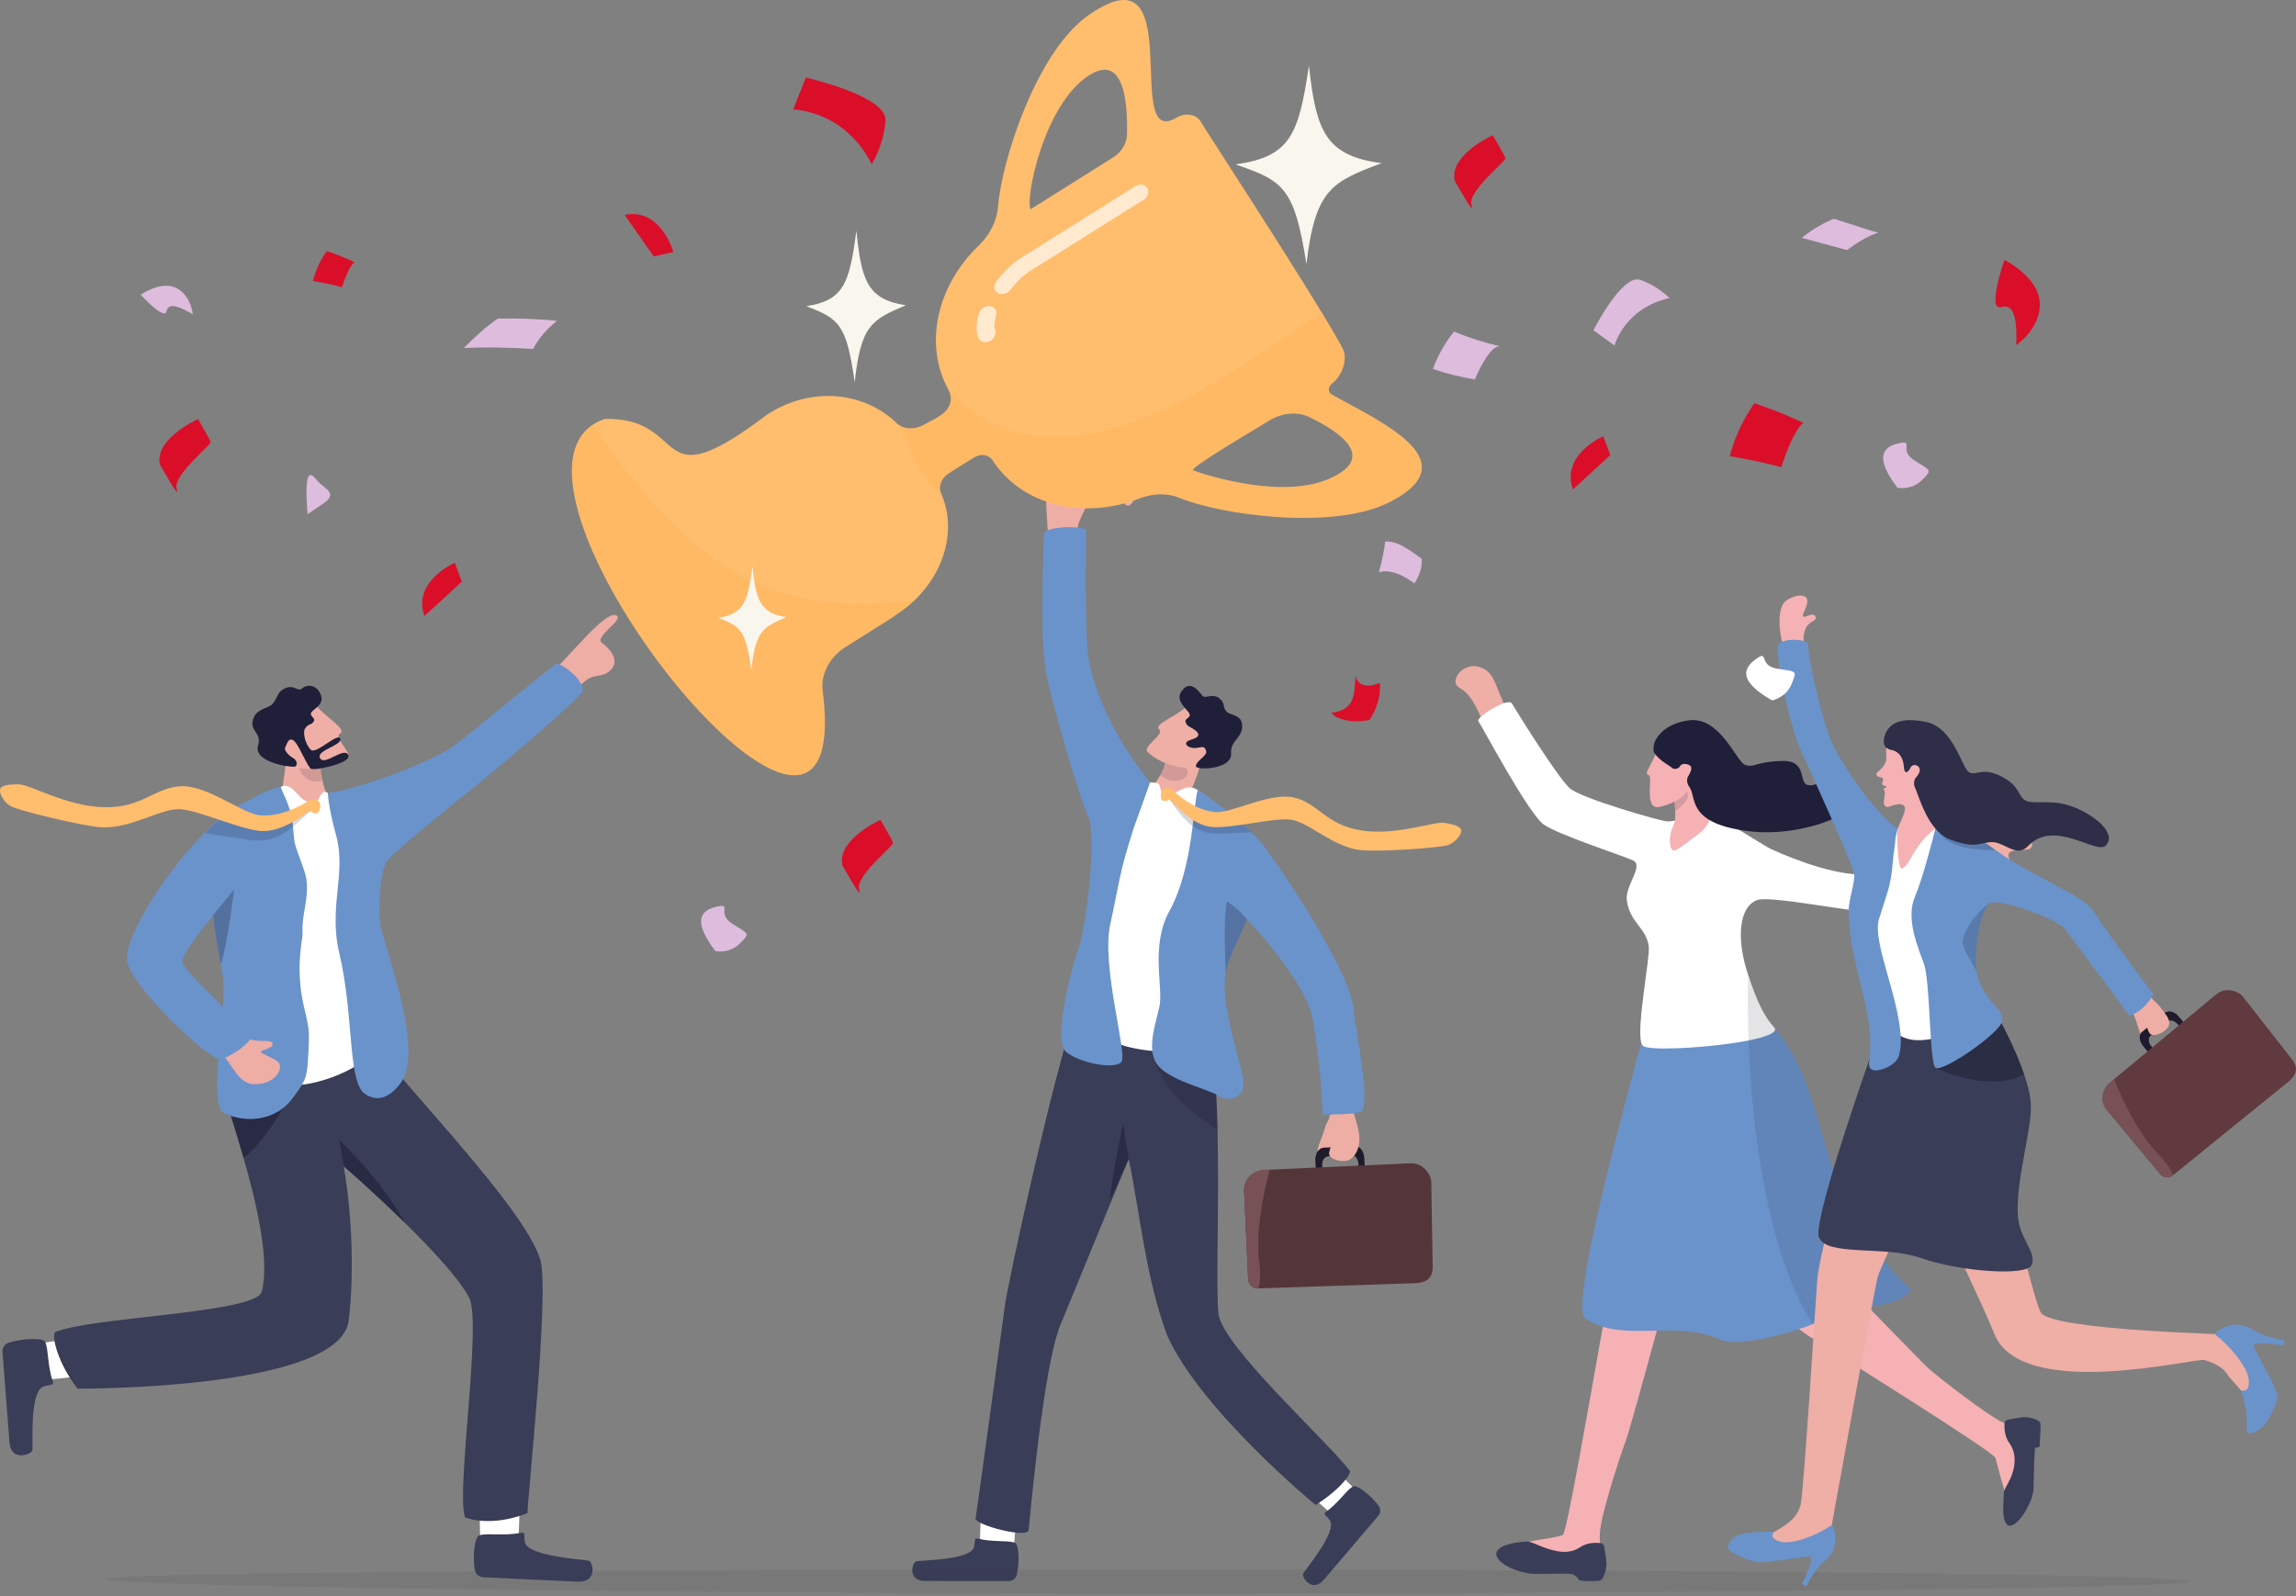 <svg width="210" height="146" viewBox="0 0 210 146" fill="none" xmlns="http://www.w3.org/2000/svg">
<rect x="0" y="0" width="210" height="146" fill="#808080" stroke="none"/>
<g clip-path="url(#clip0_2021_35687)">
<path d="M89.654 141.27C89.591 140.027 89.824 136.896 89.824 136.896L93.114 136.927L92.721 141.627L90.482 143.025L89.654 141.27Z" fill="white"/>
<path d="M89.422 140.739C89.077 140.655 89.22 140.984 89.09 141.504C88.793 142.693 84.46 142.708 83.806 142.813C83.469 142.867 82.918 144.615 84.596 144.615C86.047 144.615 90.696 144.632 92.284 144.622C92.616 144.62 92.908 144.396 92.989 144.074C93.28 142.925 93.209 141.139 92.766 141.099C92.097 140.882 90.856 141.088 89.422 140.739Z" fill="#3A3D57"/>
<path d="M121.814 138.48C120.826 137.722 118.593 135.515 118.593 135.515L120.748 133.03L124.074 136.376L123.687 138.987L121.814 138.48Z" fill="white"/>
<path d="M121.256 138.313C120.969 138.521 121.312 138.626 121.623 139.061C122.337 140.058 119.54 143.368 119.196 143.933C119.018 144.225 119.992 145.778 121.08 144.5C122.021 143.395 125.047 139.866 126.068 138.65C126.282 138.396 126.3 138.029 126.108 137.758C125.421 136.792 124.015 135.689 123.698 136C123.099 136.369 122.451 137.447 121.256 138.313Z" fill="#3A3D57"/>
<path d="M120.33 137.669C120.33 137.669 109.831 129.017 106.768 122.188C104.798 116.933 104.275 111.015 103.237 106.018C103.237 106.018 98.559 117.347 96.981 121.21C95.404 125.071 94.173 139.122 94.086 139.952C93.998 140.783 89.125 139.471 89.23 138.902C89.336 138.334 91.527 122.259 91.898 119.533C92.269 116.807 96.453 97.982 98.31 92.757L100.366 93.284C100.366 93.284 110.71 94.762 110.822 95.505C110.877 95.872 110.926 96.257 110.971 96.66C110.973 96.673 110.975 96.686 110.976 96.699C111.192 98.633 111.305 100.949 111.359 103.369C111.516 110.325 111.192 118.139 111.453 120.215C111.824 123.167 121.551 131.984 123.408 134.483C123.779 134.596 122.682 136.193 120.33 137.669Z" fill="#3A3D57"/>
<path d="M105.074 74.948L107.944 74.84C108.271 73.611 109.707 70.902 109.783 69.749C109.867 68.485 109.743 68.524 109.743 68.524L107.609 69.187L106.605 69.5C106.605 69.5 106.588 70.016 106.182 70.792C105.897 71.334 105.422 72.003 104.628 72.711C104.033 73.241 105.074 74.948 105.074 74.948Z" fill="#EFAEA6"/>
<path opacity="0.14" d="M106.615 69.499C106.615 69.499 106.536 70.132 106.129 70.908C107.609 72.077 108.905 71.045 108.601 70.469C108.41 70.11 107.619 69.186 107.619 69.186L106.615 69.499Z" fill="#1F1F39"/>
<path d="M108.427 64.715C107.669 65.462 105.476 66.254 106.021 66.719C106.566 67.183 104.418 68.295 104.98 68.811C106.342 70.06 108.717 70.558 109.48 70.037C110.243 69.517 111.768 67.543 111.768 67.543L108.427 64.715Z" fill="#EFAEA6"/>
<path d="M109.214 66.727C108.728 66.4 108.624 66.492 108.443 66.077C108.262 65.661 109.164 65.694 108.668 65.103C108.173 64.512 107.569 63.932 108.076 63.22C108.811 62.189 109.53 63.065 109.959 63.626C110.235 63.986 110.947 63.326 111.594 63.935C112.102 64.413 111.775 64.669 112.209 65.115C112.47 65.385 113.428 65.394 113.578 66.116C113.855 67.457 112.499 67.647 112.601 68.912C112.721 70.386 109.423 70.484 109.384 70.097C109.338 69.644 110.41 69.142 110.322 68.733C110.189 68.116 109.862 68.4 109.283 68.427C108.665 68.455 108.017 67.933 108.956 67.66C109.895 67.386 109.655 67.024 109.214 66.727Z" fill="#1F1F39"/>
<path opacity="0.57" d="M101.533 109.739C102.513 107.588 103.235 106.018 103.235 106.018C102.953 104.516 102.748 102.755 102.748 102.755C102.748 102.755 101.726 107.172 101.533 109.739Z" fill="#1F1F39"/>
<path d="M123.926 104.838L121.064 104.986C120.622 105.009 120.291 105.535 120.323 106.161L120.413 107.898C120.414 107.906 120.421 107.912 120.429 107.912L120.962 107.884C120.971 107.884 120.977 107.877 120.976 107.868L120.913 106.645C120.889 106.177 121.136 105.783 121.467 105.766L123.606 105.655C123.936 105.638 124.223 106.004 124.248 106.472L124.311 107.696C124.312 107.704 124.319 107.71 124.327 107.71L124.86 107.682C124.868 107.682 124.875 107.675 124.874 107.666L124.784 105.93C124.752 105.304 124.368 104.815 123.926 104.838Z" fill="#201B2C"/>
<path d="M121.636 101.961C121.63 101.962 121.625 101.968 121.625 101.974C121.546 102.616 121.37 102.448 121.15 103.29C120.928 104.136 120.228 105.319 120.665 105.444C121.103 105.569 121.433 105.057 121.644 104.951C121.856 104.846 121.377 105.348 121.641 105.752C121.904 106.156 123.003 106.376 123.496 106.048C123.989 105.721 124.326 105.067 124.338 104.226C124.351 103.384 123.926 102.247 123.837 101.88C123.753 101.527 121.797 101.927 121.636 101.961Z" fill="#EEADA5"/>
<path d="M121.064 104.98C120.622 105.002 120.291 105.529 120.323 106.155L120.414 107.891C120.414 107.899 120.421 107.906 120.43 107.905L120.962 107.878C120.971 107.877 120.977 107.87 120.977 107.862L120.913 106.638C120.889 106.17 121.137 105.777 121.467 105.759L121.657 104.975C121.66 104.965 121.652 104.956 121.642 104.956L121.064 104.98Z" fill="#201B2C"/>
<path d="M113.787 108.954L114.16 117.015C114.183 117.502 114.596 117.879 115.083 117.856L115.094 117.856L129.495 117.374C131.119 117.299 131.056 116.153 131.034 115.675L130.909 108.046C130.887 107.567 130.251 106.335 128.952 106.413L116.145 106.997L115.664 107.018C114.606 107.067 113.737 107.871 113.787 108.954Z" fill="#54353A"/>
<path d="M113.787 108.955L114.16 117.015C114.183 117.502 114.596 117.879 115.083 117.856C115.089 117.856 115.095 117.852 115.097 117.846C115.239 117.36 115.308 116.602 115.175 115.422C114.852 112.557 115.524 109.262 116.139 107.017C116.142 107.007 116.134 106.998 116.124 106.998L115.664 107.019C114.606 107.067 113.737 107.872 113.787 108.955Z" fill="#775155"/>
<path d="M98.515 50.965C98.522 50.964 98.638 49.595 98.561 48.489C98.502 47.644 99.645 46.071 99.537 45.721C99.403 45.286 98.746 45.468 98.542 45.587C98.338 45.706 98.597 44.55 98.309 44.162C97.897 43.606 96.248 43.588 95.907 44.162C95.605 44.671 95.658 45.585 95.702 46.425C95.746 47.266 95.862 49.119 95.934 50.051C95.962 50.413 98.357 51.01 98.515 50.965Z" fill="#EEADA5"/>
<path opacity="0.28" d="M111.358 103.368C109.831 102.258 106.564 100.354 105.511 96.705L110.971 96.659C110.972 96.672 110.974 96.685 110.976 96.698C111.192 98.632 111.304 100.948 111.358 103.368Z" fill="#1F1F39"/>
<path d="M109.372 72.164C108.335 71.608 107.525 72.858 106.616 72.69C106.064 72.587 106.203 72.101 106.019 71.772C105.906 71.57 105.581 71.619 105.141 71.546C103.985 71.355 98.305 93.668 98.305 93.668C98.305 93.668 101.222 95.332 103.526 95.844C105.831 96.357 109.702 96.425 109.812 95.603C109.922 94.78 111.223 73.854 111.223 73.854C111.223 73.854 110.41 72.72 109.372 72.164Z" fill="white"/>
<path d="M124.616 101.619C124.615 101.622 124.613 101.624 124.611 101.627C124.188 101.932 122.24 101.953 120.993 101.931C120.986 101.931 120.98 101.926 120.979 101.918C120.873 100.953 120.888 97.642 119.993 92.861C119.118 89.505 114.433 84.447 114 84.041C114 84.046 113.999 84.052 113.999 84.058C113.995 84.106 113.984 84.165 113.963 84.235L113.962 84.24C113.958 84.255 113.953 84.271 113.948 84.287L113.947 84.291L113.946 84.293C113.939 84.316 113.931 84.34 113.922 84.365C113.91 84.397 113.898 84.432 113.884 84.469C113.819 84.644 113.728 84.857 113.622 85.096C113.601 85.143 113.579 85.192 113.556 85.241C113.3 85.808 112.971 86.504 112.673 87.212C112.645 87.281 112.616 87.349 112.588 87.418C112.546 87.52 112.505 87.623 112.465 87.725C112.425 87.828 112.386 87.93 112.349 88.031C112.347 88.035 112.346 88.04 112.344 88.045C112.259 88.277 112.185 88.601 112.118 88.991C112.094 89.133 112.071 89.284 112.05 89.443C111.695 92.015 113.565 97.457 113.724 98.896C113.92 100.672 112.08 100.761 111.355 100.189C110.758 99.718 107.384 98.968 106.058 97.628C104.731 96.288 105.666 93.808 106.043 92.075C106.426 90.32 105.191 86.548 106.956 83.343C109.165 79.329 109.124 73.456 109.561 72.238C109.561 72.238 113.985 75.206 115.738 77.58C118.378 81.155 123.402 89.089 123.751 92.009C124.125 95.124 125.215 99.874 124.616 101.619Z" fill="#6A93CB"/>
<path opacity="0.28" d="M114.001 84.059L113.95 84.288L113.949 84.292L113.948 84.294C113.941 84.317 113.933 84.341 113.924 84.366C113.912 84.398 113.9 84.433 113.887 84.469C113.821 84.645 113.73 84.858 113.624 85.097C113.603 85.144 113.581 85.192 113.558 85.242C113.302 85.809 112.973 86.505 112.675 87.213C112.647 87.282 112.619 87.35 112.59 87.419C112.548 87.521 112.507 87.624 112.467 87.726C112.427 87.829 112.387 87.93 112.35 88.032C112.348 88.037 112.347 88.041 112.346 88.046C112.261 88.278 112.187 88.602 112.12 88.992C111.993 86.789 111.944 83.328 112.251 82.455C112.251 82.455 113.5 83.328 114.001 84.059Z" fill="#1F1F39"/>
<path d="M105.187 71.581C101.677 67.199 100.122 63.123 99.633 60.637C99.144 58.151 99.337 49.363 99.337 48.536C99.337 48.052 95.411 48.106 95.465 48.886C95.501 49.405 95.062 58.056 95.653 61.39C96.144 64.156 98.749 73.043 99.525 74.674C100.394 76.499 99.267 85.144 98.701 86.586C98.136 88.028 96.215 95.138 97.52 96.227C98.731 97.237 101.94 97.864 102.57 97.139C103.154 96.466 100.707 88.395 101.544 84.574C102.382 80.753 102.36 79.864 103.706 75.709" fill="#6A93CB"/>
<path opacity="0.18" d="M106.866 73.051C106.977 72.977 108.089 75.156 109.59 75.874C110.005 76.072 110.45 76.21 110.915 76.235C112.274 76.311 114.443 76.124 114.443 76.124C114.443 76.124 113.425 75.109 112.709 74.629C111.471 75.022 111.773 74.941 111.063 74.864C110.537 74.807 110.04 74.659 109.579 74.46C108.712 74.086 107.974 73.528 107.415 73.043C107.13 72.795 107.087 72.418 106.745 72.405C106.292 72.386 106.725 73.145 106.866 73.051Z" fill="#1F1F39"/>
<path d="M106.177 72.606C106.19 72.391 106.341 72.043 106.795 72.061C107.136 72.075 107.164 72.213 107.449 72.461C108.305 73.204 109.583 74.118 111.098 74.283C112.613 74.448 116.07 72.458 118.311 72.945C120.553 73.431 121.235 75.442 124.471 75.957C127.707 76.472 131.187 75.105 132.141 75.269C133.096 75.432 133.674 75.641 133.65 76.019C133.626 76.398 133.151 77.023 132.48 77.291C131.81 77.559 125.902 77.961 124.342 77.751C121.796 77.409 119.606 75.112 117.966 74.966C116.325 74.82 112.872 75.761 110.949 75.654C108.804 75.534 107.058 73.037 106.917 73.131C106.776 73.226 106.645 73.317 106.37 73.248C106.18 73.201 106.163 72.821 106.177 72.606Z" fill="#FFBD6D"/>
<path d="M98.49 46.372C98.954 45.565 98.622 45.793 98.685 45.309C98.73 44.969 98.903 44.853 99.277 45.157C99.633 45.446 99.595 45.643 99.546 45.847C99.481 46.114 99.29 46.497 99.29 46.497L98.49 46.372Z" fill="#EEADA5"/>
<path d="M98.391 44.377C98.534 44.61 98.487 45.152 98.487 45.269C98.487 45.431 98.507 45.83 98.023 45.937C97.475 46.059 96.141 46.139 95.926 45.883C95.71 45.628 95.643 44.758 95.791 44.463C95.939 44.167 98.391 44.377 98.391 44.377Z" fill="#EEADA5"/>
<path d="M73.749 28.009C77.197 27.468 77.69 25.914 78.33 21.097C78.777 25.667 79.347 27.4 82.853 27.921C79.795 29.225 78.72 29.698 78.175 34.98C77.421 29.63 76.749 29.157 73.749 28.009Z" fill="#F9F6EE"/>
<path d="M103.753 45.6C103.753 45.6 103.086 44.954 102.804 44.954C102.521 44.954 102.246 45.173 102.787 45.973C103.329 46.772 103.753 45.6 103.753 45.6Z" fill="#EFAEA6"/>
<path d="M99.087 7.263C102.719 4.415 103.17 9.091 103.076 12.326C103.052 13.132 102.572 13.923 101.809 14.402C99.413 15.906 94.252 19.146 94.252 19.146C93.802 18.024 95.378 10.231 99.087 7.263ZM129.691 43.89C129.745 43.806 129.791 43.721 129.833 43.638C129.873 43.557 129.905 43.474 129.934 43.39C130.905 40.564 125.152 37.977 121.796 36.077C121.43 35.868 121.46 35.358 121.842 35.074C122.571 34.529 123.08 33.405 122.987 32.505C122.973 32.367 122.945 32.234 122.901 32.108C122.891 32.077 122.881 32.046 122.866 32.018C122.852 31.986 122.837 31.957 122.823 31.929C122.779 31.844 122.732 31.754 122.681 31.658C122.677 31.648 122.673 31.641 122.668 31.632C122.592 31.497 122.513 31.35 122.426 31.192C122.27 30.914 122.092 30.606 121.896 30.269C121.858 30.202 121.818 30.134 121.776 30.063C121.699 29.935 121.622 29.802 121.544 29.667C121.493 29.586 121.441 29.5 121.39 29.413C121.346 29.337 121.298 29.261 121.252 29.183C121.162 29.03 121.066 28.871 120.968 28.71L120.899 28.6C117.199 22.498 110.208 11.801 109.824 11.131C109.416 10.416 108.373 10.28 107.557 10.791C102.543 13.739 109.012 -5.547 99.269 1.6C94.697 5.093 91.597 14.791 91.29 18.864C91.188 20.173 90.549 21.473 89.504 22.477C85.684 26.146 84.463 31.531 86.758 35.671C86.817 35.775 86.863 35.888 86.898 36.003C86.929 36.118 86.952 36.239 86.959 36.36C86.974 36.603 86.932 36.855 86.825 37.098C86.48 37.891 85.665 38.227 84.435 38.887C84.384 38.916 84.33 38.94 84.277 38.964C84.243 38.979 84.206 38.996 84.173 39.008C84.132 39.027 84.088 39.042 84.043 39.055C83.907 39.102 83.768 39.136 83.631 39.157C83.586 39.166 83.541 39.169 83.496 39.172C83.258 39.197 83.023 39.181 82.801 39.127C82.752 39.114 82.707 39.101 82.66 39.087C82.659 39.088 82.658 39.087 82.659 39.084C82.616 39.071 82.575 39.056 82.534 39.041C82.48 39.019 82.424 38.994 82.374 38.966C82.239 38.894 82.113 38.804 82.001 38.696C79.142 35.932 74.387 35.224 70.19 37.9C59.413 46.09 63.231 38.149 55.312 38.321C41.785 42.951 78.487 88.852 75.241 63.143C75.055 61.669 75.876 60.114 77.299 59.205C79.69 57.682 81.835 56.382 81.886 56.279C82.512 55.885 83.083 55.442 83.597 54.96C85.036 53.602 86.012 51.935 86.452 50.212C86.85 48.638 86.801 47.019 86.243 45.541C86.226 45.489 86.205 45.436 86.182 45.385C86.145 45.295 86.108 45.206 86.068 45.118C86.052 45.082 86.037 45.044 86.025 45.005C86.014 44.967 86.002 44.928 85.993 44.89C85.976 44.813 85.968 44.734 85.968 44.655C85.965 44.575 85.974 44.495 85.987 44.415C86.057 44.014 86.311 43.626 86.697 43.358C87.343 42.915 88.147 42.426 88.81 42.026C88.93 41.953 89.046 41.883 89.154 41.816C89.188 41.795 89.221 41.777 89.257 41.76C89.323 41.725 89.393 41.697 89.465 41.677C89.916 41.538 90.387 41.655 90.692 41.971C90.697 41.974 90.703 41.98 90.705 41.982C93.367 46.221 99.052 47.598 104.239 45.588C105.485 45.103 106.812 45.093 107.928 45.554C111.597 47.07 121.9 48.566 127.103 45.931C127.19 45.886 127.277 45.841 127.361 45.794C128.552 45.153 129.297 44.52 129.691 43.89ZM121.923 43.636C117.591 45.811 110.436 43.491 109.122 43.032C108.782 42.83 113.487 40.047 116.137 38.443C117.291 37.744 118.681 37.629 119.765 38.154C122.6 39.523 125.76 41.753 121.923 43.636Z" fill="#FFBD6D"/>
<g opacity="0.67">
<path d="M89.515 30.989C89.486 30.942 89.462 30.89 89.445 30.834C89.256 30.204 89.287 29.469 89.538 28.65C89.666 28.231 90.121 27.943 90.555 28.006C90.989 28.068 91.237 28.459 91.109 28.877C90.945 29.414 90.918 29.872 91.027 30.238C91.144 30.628 90.885 31.077 90.448 31.242C90.074 31.383 89.691 31.269 89.515 30.989Z" fill="white"/>
<path d="M91.036 26.6C90.885 26.361 90.905 26.031 91.114 25.759C91.804 24.861 92.594 24.088 93.226 23.691L103.827 17.036C104.225 16.786 104.722 16.86 104.936 17.201C105.15 17.543 105.001 18.023 104.603 18.273L94.003 24.928C93.674 25.134 93.057 25.679 92.399 26.535C92.119 26.901 91.604 27.023 91.249 26.808C91.158 26.754 91.087 26.682 91.036 26.6Z" fill="white"/>
</g>
<path opacity="0.22" d="M129.687 43.89C129.74 43.806 129.787 43.721 129.829 43.638C129.867 43.554 129.902 43.47 129.93 43.39C130.901 40.563 125.148 37.977 121.791 36.077C121.425 35.868 121.456 35.358 121.838 35.074C122.566 34.529 123.075 33.405 122.983 32.505C122.971 32.365 122.941 32.233 122.897 32.108C122.886 32.077 122.876 32.046 122.862 32.017C122.848 31.985 122.835 31.956 122.821 31.927C122.777 31.842 122.73 31.753 122.677 31.658C122.673 31.647 122.669 31.64 122.663 31.631C122.59 31.496 122.511 31.349 122.422 31.192C122.266 30.914 122.088 30.606 121.892 30.269C121.853 30.202 121.813 30.133 121.772 30.062C121.695 29.935 121.618 29.802 121.539 29.667C121.488 29.586 121.437 29.499 121.386 29.412C121.342 29.337 121.294 29.261 121.248 29.183C121.158 29.029 121.062 28.871 120.964 28.71C120.941 28.674 120.921 28.637 120.897 28.599L120.895 28.6C111.158 35.108 96.581 46.132 86.754 35.671C86.813 35.775 86.859 35.887 86.894 36.003C86.927 36.117 86.95 36.237 86.955 36.359C86.97 36.603 86.928 36.855 86.82 37.098C86.476 37.89 85.66 38.227 84.431 38.886C84.378 38.913 84.326 38.939 84.272 38.964C84.238 38.979 84.202 38.996 84.168 39.007C84.126 39.024 84.084 39.042 84.038 39.054C83.902 39.102 83.764 39.136 83.626 39.156C83.583 39.162 83.537 39.169 83.492 39.172C83.254 39.196 83.019 39.181 82.797 39.126C82.749 39.115 82.703 39.101 82.656 39.086C82.654 39.087 82.654 39.087 82.654 39.084C82.611 39.074 82.568 39.057 82.53 39.04C82.475 39.018 82.419 38.994 82.37 38.965C82.366 38.965 82.361 38.961 82.358 38.961C82.982 40.603 83.597 41.952 83.773 42.233C84.068 42.702 84.749 43.906 86.238 45.541C86.221 45.489 86.201 45.436 86.178 45.384C86.143 45.294 86.106 45.204 86.066 45.117C86.049 45.08 86.035 45.042 86.021 45.004C86.01 44.967 85.998 44.928 85.989 44.889C85.974 44.811 85.966 44.732 85.964 44.655C85.963 44.574 85.97 44.494 85.982 44.415C86.053 44.013 86.307 43.625 86.693 43.358C87.339 42.915 88.143 42.426 88.806 42.025C88.926 41.953 89.042 41.883 89.151 41.818C89.185 41.797 89.218 41.779 89.253 41.76C89.32 41.727 89.39 41.699 89.46 41.677C89.912 41.538 90.383 41.655 90.688 41.971C90.693 41.974 90.699 41.979 90.7 41.981C93.362 46.221 99.048 47.598 104.235 45.587C105.48 45.103 106.808 45.093 107.924 45.554C111.593 47.069 121.896 48.565 127.099 45.931C127.186 45.886 127.273 45.84 127.357 45.794C128.548 45.153 129.294 44.516 129.687 43.89ZM121.919 43.635C117.587 45.811 110.432 43.49 109.118 43.032C108.777 42.829 113.483 40.047 116.133 38.443C117.287 37.743 118.677 37.628 119.761 38.153C122.596 39.523 125.756 41.753 121.919 43.635Z" fill="#FFAD49"/>
<path opacity="0.22" d="M54.201 38.864C64.054 53.296 71.67 56.325 83.635 54.921C83.623 54.934 83.609 54.947 83.597 54.959L83.596 54.959C83.083 55.441 82.511 55.885 81.886 56.277C81.835 56.38 79.688 57.682 77.3 59.205C75.876 60.114 75.055 61.669 75.242 63.142C78.387 88.06 44.01 45.715 54.201 38.864Z" fill="#FFAD49"/>
<path d="M113 15.039C118.059 14.332 118.781 12.3 119.72 6C120.375 11.977 121.212 14.244 126.355 14.925C121.869 16.63 120.292 17.248 119.492 24.157C118.387 17.16 117.402 16.541 113 15.039Z" fill="#F9F6EE"/>
<path d="M65.687 56.513C68.05 56.142 68.388 55.077 68.826 51.776C69.132 54.908 69.523 56.096 71.926 56.453C69.83 57.346 69.093 57.67 68.72 61.291C68.203 57.624 67.743 57.3 65.687 56.513Z" fill="#F9F6EE"/>
<path opacity="0.1" d="M9.526 144.45C9.526 145.05 54.56 145.747 106.448 145.747C158.337 145.747 200.401 145.26 200.401 144.66C200.401 144.061 158.337 143.574 106.448 143.574C54.56 143.574 9.526 143.85 9.526 144.45Z" fill="#32323F"/>
<path d="M178.987 78.315C179.765 76.4 182.385 75.277 183.804 75.523C185.401 75.8 186.741 77.757 185.132 77.74C182.619 77.712 184.276 78.811 183.805 79.081C183.019 79.531 181.066 78.914 180.747 79.351C180.548 79.623 178.987 78.315 178.987 78.315Z" fill="#EFAEA6"/>
<path d="M138.829 66.596C136.952 63.907 136.985 62.081 135.982 61.35C134.134 60.004 132.298 62.303 133.529 62.945C134.759 63.586 135.406 65.659 135.581 65.894C136.687 67.379 138.829 66.596 138.829 66.596Z" fill="#EFAEA6"/>
<path d="M159.185 115.269C161.129 118.281 163.045 120.646 165.405 122.189C167.765 123.733 182.369 132.804 182.503 133.36C182.637 133.917 183.275 136.208 183.47 136.751C183.665 137.294 186.231 131.734 185.479 130.994C184.726 130.254 184.881 130.872 183.347 130.196C181.813 129.52 177.357 126.017 176.465 125.244C175.574 124.471 167.558 115.956 166.376 115.308C165.194 114.66 159.185 115.269 159.185 115.269Z" fill="#F5B1B4"/>
<path d="M183.633 129.871C183.475 129.902 183.356 130.035 183.344 130.196C183.283 130.967 183.515 131.565 183.639 131.775C183.876 132.175 184.398 132.714 184.232 134.03C184.066 135.345 183.243 136.134 183.268 136.65C183.293 137.166 182.934 139.582 183.869 139.569C184.758 139.456 185.963 137.263 185.992 136.192C186.021 135.12 186.051 132.363 186.173 132.414C186.535 132.44 186.555 132.267 186.555 132.267C186.572 131.425 186.713 130.302 186.574 130.08C186.436 129.857 185.59 129.585 185.05 129.636C184.671 129.672 184 129.799 183.633 129.871Z" fill="#3A3D57"/>
<path d="M153.935 112.461C153.857 112.975 153.172 115.629 152.32 118.817C152.064 119.775 151.793 120.783 151.519 121.793C150.258 126.445 148.933 131.19 148.709 131.773C148.273 132.906 146.447 138.448 146.333 140.181C146.219 141.916 146.766 141.561 146.313 142.545C145.86 143.529 138.68 141.647 139.139 141.277C139.597 140.907 142.462 140.702 142.956 140.387C143.292 140.173 145.245 128.977 146.673 120.927C146.864 119.846 147.046 118.823 147.214 117.89C147.635 115.539 147.963 113.765 148.117 113.114C148.78 110.282 149.928 111.196 152.28 111.466C152.28 111.466 154.146 111.083 153.935 112.461Z" fill="#F5B1B4"/>
<path d="M146.727 141.474C146.699 141.306 146.566 141.176 146.4 141.155C145.61 141.053 144.989 141.266 144.771 141.385C144.354 141.613 143.786 142.132 142.439 141.894C141.092 141.655 140.225 141.019 139.694 141.02C139.164 141.02 136.861 141.197 136.851 142.174C136.944 143.11 138.959 143.869 140.059 143.953C141.159 144.036 143.677 143.834 143.94 144.053C144.204 144.272 144.294 144.265 144.371 144.474C144.448 144.682 146.205 144.672 146.437 144.538C146.669 144.405 146.971 143.533 146.932 142.966C146.904 142.568 146.792 141.86 146.727 141.474Z" fill="#3A3D57"/>
<path d="M144.998 120.607C148.468 122.949 153.19 120.606 157.396 122.569C158.82 123.233 163.721 122.008 165.773 121.125C166.356 120.872 166.818 120.636 167.076 120.444C168.685 119.252 173.551 120.002 174.783 117.943C165.355 109.179 167.923 100.858 162.308 94.029C162.306 94.028 162.304 94.025 162.303 94.024L162.303 94.022C162.291 94.007 162.278 93.991 162.264 93.975C161.479 93.338 160.676 92.898 159.873 92.613C155.073 90.898 150.351 94.684 150.351 94.684C150.27 94.878 150.191 95.119 150.117 95.398C148.71 100.646 143.491 119.591 144.998 120.607Z" fill="#6A93CB"/>
<path d="M135.22 65.98C135.497 66.327 139.705 74.281 141.158 75.394C142.313 76.281 148.494 78.304 149.346 78.696C150.401 79.182 148.623 80.99 148.794 82.353C149.046 84.38 150.608 84.893 150.803 86.59C150.921 87.616 149.681 93.881 150.118 95.398C150.153 95.521 150.202 95.612 150.267 95.668C150.78 96.107 155.285 95.909 158.647 95.396C159.102 95.326 159.536 95.251 159.936 95.172C161.533 94.852 162.592 94.454 162.309 94.029C162.307 94.028 162.305 94.025 162.304 94.023L162.304 94.022C162.292 94.006 162.279 93.99 162.265 93.975C161.33 92.977 160.707 91.517 160.136 89.895C160.136 89.894 160.134 89.892 160.134 89.891C160.055 89.664 159.977 89.434 159.899 89.202C158.754 85.794 159.077 82.876 160.764 82.319C161.965 81.922 169.736 83.485 171.104 83.406C174.415 83.211 180.434 80.175 180.8 79.969C181.367 79.648 179.884 76.541 179.497 76.688C178.987 76.883 174.571 79.452 170.94 79.937C168.444 80.272 164.377 78.75 162.041 77.696C161.155 77.297 157.956 75.013 156.578 74.759C155.544 74.568 153.117 75.169 152.495 75.139C151.874 75.11 144.531 73.013 143.548 72.082C142.384 70.978 138.636 64.958 138.288 64.354C137.941 63.748 134.941 65.631 135.22 65.98Z" fill="white"/>
<path d="M152.974 72.479C153.359 74.271 153.266 75.2 152.976 75.705C152.689 76.204 152.571 77.83 153.138 77.807C153.419 77.796 154.87 76.642 155.472 76.202C156.075 75.761 156.434 74.906 156.434 74.906C156.434 74.906 155.138 72.63 154.247 70.727C153.355 68.824 152.974 72.479 152.974 72.479Z" fill="#F5B1B4"/>
<path opacity="0.15" d="M153.215 74.168C153.203 73.932 153.175 73.668 153.131 73.373C153.117 73.27 152.995 72.59 152.975 72.479C153.073 72.384 153.245 72.245 153.345 72.226C153.483 72.201 153.766 72.233 153.895 72.073C154.108 71.808 154.527 72.573 154.344 73.024C154.273 73.198 153.774 73.867 153.215 74.168Z" fill="#1F1F39"/>
<path opacity="0.12" d="M165.77 121.125C166.353 120.872 166.815 120.635 167.073 120.443C168.682 119.252 173.548 120.002 174.78 117.943C165.352 109.178 167.92 100.857 162.305 94.029C162.303 94.028 162.301 94.025 162.3 94.023L162.3 94.022C162.288 94.006 162.275 93.99 162.261 93.975C161.326 92.977 160.703 91.517 160.132 89.895C160.132 89.894 160.13 89.893 160.13 89.891C160.032 89.674 159.953 89.446 159.895 89.202C159.867 90.197 159.856 91.345 159.87 92.612C159.88 93.421 159.899 94.278 159.932 95.172C160.225 103.227 161.574 114.331 165.77 121.125Z" fill="#1F1F39"/>
<path d="M151.566 68.569C151.074 70.091 150.264 70.766 150.812 70.92C151.226 71.036 150.272 74.18 151.837 73.799C153.392 73.42 154.694 72.633 154.816 70.953C154.939 69.272 155.054 68.289 155.054 68.289L151.566 68.569Z" fill="#F5B1B4"/>
<path d="M151.304 68.872C151.837 69.637 152.618 69.956 152.928 70.245C153.104 70.409 153.546 70.323 153.649 70.107C153.763 69.865 154.123 69.796 154.49 69.977C154.93 70.195 154.553 70.727 154.372 71.083C154.238 71.348 154.328 71.744 154.512 71.979C155.217 72.877 154.151 75.384 160.159 76.058C161.668 76.218 163.215 76.104 164.609 75.833C167.42 75.287 169.611 74.104 169.627 73.249C169.639 72.626 168.259 71.792 167.297 71.569C166.335 71.347 166.06 71.996 165.318 71.798C164.468 71.571 165.354 69.513 162.929 69.605C160.504 69.696 160.403 70.266 159.604 69.963C158.806 69.66 157.303 65.478 154.441 65.894C152.458 66.183 151.68 67.182 151.39 67.769C151.267 68.015 151.145 68.644 151.304 68.872Z" fill="#1F1F39"/>
<path d="M165.236 60.39C164.232 56.361 166.321 57.134 166.052 56.412C165.805 55.751 164.407 57.182 165.08 55.785C166.024 53.828 163.725 54.478 163.198 55.112C162.645 55.777 162.652 57.208 162.998 58.747C163.264 59.929 163.054 60.656 163.054 60.656L165.236 60.39Z" fill="#F5B1B4"/>
<path d="M179.7 115.974C180.586 117.942 181.581 119.968 182.41 122.021C184.921 128.239 200.871 124.162 201.648 124.41C203.304 124.939 203.489 125.428 203.88 125.945L205.348 127.612L206.724 124.954L204.768 122.097C204.768 122.097 187.467 121.708 186.65 120.045C186.329 119.393 185.748 117.295 185.162 114.988C184.99 114.31 184.817 113.614 184.65 112.931C183.937 110.017 183.332 107.343 183.332 107.343C183.151 106.903 182.511 102.913 182.579 102.445C182.763 101.2 180.428 95.107 177.81 96.913C173.503 99.885 174.102 103.668 174.102 103.668C174.102 103.668 176.446 108.768 179.251 114.98L179.7 115.974Z" fill="#EFAEA6"/>
<path d="M202.722 121.832C203.227 121.458 204.49 120.733 205.884 121.543C207.236 122.435 208.939 122.569 208.939 122.569L208.86 123.077C208.86 123.077 206.572 122.639 206.075 123.041C206.362 123.878 208.48 127.225 208.299 127.924C208.024 128.986 207.195 130.345 206.85 130.606C206.43 130.924 205.431 131.541 205.494 130.691C205.617 129.037 205.017 127.292 205.017 127.292C205.017 127.292 205.015 127.183 205.116 127.192C205.347 127.214 205.732 127.231 205.684 126.266C205.619 124.988 203.714 122.901 202.725 122.18C202.606 122.093 202.604 121.92 202.722 121.832Z" fill="#6A93CB"/>
<path d="M178.259 98.594L176.62 99.735C176.56 99.777 176.508 99.83 176.467 99.891C175.957 100.656 172.998 104.36 171.801 106.163C171.793 106.176 170.626 104.138 169.753 105.258C168.663 106.657 166.384 114.554 166.193 117.318C165.947 120.885 164.952 136.724 164.685 137.668C164.419 138.612 163.849 139.256 162.418 140.045C162.404 140.053 162.389 140.061 162.375 140.067C161.783 140.331 161.99 141.235 162.636 141.206L165.362 141.082C165.424 141.079 165.486 141.066 165.545 141.043L167.087 140.437C167.276 140.363 167.413 140.195 167.45 139.992C167.45 139.992 171.357 118.415 171.714 116.917C172.071 115.419 177.387 105.185 177.387 105.185C177.498 105.047 180.134 106.715 180.309 106.718C180.914 106.726 182.5 106.374 184.107 102.911C184.589 101.87 183.288 100.113 182.859 99.577C182.777 99.474 182.662 99.402 182.535 99.373L178.714 98.504C178.557 98.469 178.392 98.501 178.259 98.594Z" fill="#EFAEA6"/>
<path d="M165.633 142.367C165.072 142.369 163.324 142.681 162.014 142.83C161.43 142.897 160.933 142.932 160.667 142.892C160.64 142.888 160.616 142.883 160.594 142.878C159.862 142.696 158.306 142.107 158.102 141.701C157.897 141.294 158.396 140.579 159.216 140.343C159.561 140.244 160.126 140.186 160.666 140.153C161.219 140.117 161.744 140.108 161.979 140.105C162.061 140.105 162.107 140.105 162.107 140.105C162.107 140.105 162.206 140.135 162.168 140.224C162.082 140.426 161.957 140.77 162.84 141.022C164.013 141.358 166.456 140.267 167.382 139.595C167.488 139.518 167.638 139.565 167.681 139.69C167.872 140.253 168.179 141.634 167.038 142.655C165.846 143.604 165.235 145.103 165.235 145.103L164.8 144.876C164.8 144.876 165.852 142.94 165.633 142.367Z" fill="#6A93CB"/>
<path d="M185.815 115.722C185.358 116.768 179.177 116.315 175.652 115.064C172.409 113.914 167.059 114.956 166.368 113.184C165.913 112.015 168.787 103.074 171.916 94.241C175.982 95.749 182.421 92.41 182.421 92.41C182.421 92.41 182.459 92.475 182.526 92.595C182.918 93.294 184.315 95.856 185.137 98.275C185.465 99.242 185.701 100.186 185.745 100.979C185.872 103.283 184.363 107.921 184.559 111.178C184.689 113.324 186.328 114.55 185.815 115.722Z" fill="#3A3D57"/>
<path d="M175.113 74.932L173.316 75.924L170.837 85.827C170.837 85.827 171.675 91.887 173.05 94.008C174.839 96.77 180.609 93.742 180.364 93.108C178.117 87.292 177.293 74.932 177.293 74.932L175.113 74.932Z" fill="white"/>
<path opacity="0.28" d="M185.133 98.275C181.747 100.059 177.002 97.657 177.002 97.657L181.891 93.178L182.522 92.595C182.914 93.294 184.311 95.856 185.133 98.275Z" fill="#070716"/>
<path d="M195.899 95.486C195.797 95.31 195.741 95.126 195.73 94.954C195.721 94.811 195.746 94.677 195.803 94.567C195.836 94.5 195.881 94.442 195.938 94.394L196.33 94.064L196.342 94.054L196.342 94.054L196.39 94.013L197.994 92.664L198.01 92.651C198.089 92.585 198.181 92.543 198.284 92.528L198.284 92.527C198.599 92.474 198.992 92.643 199.279 92.984L199.688 93.47L200.347 94.252L199.939 94.595L199.279 93.81L199.184 93.698C198.973 93.445 198.682 93.319 198.448 93.354L198.447 93.355C198.427 93.358 198.406 93.362 198.386 93.368C198.331 93.384 198.28 93.411 198.236 93.448L196.807 94.65L196.806 94.651L196.686 94.751C196.448 94.953 196.485 95.391 196.771 95.729L196.853 95.826L196.853 95.826L197.52 96.621L197.525 96.626L197.118 96.969L196.443 96.166L196.047 95.696C196.025 95.67 196.004 95.642 195.983 95.615C195.951 95.572 195.925 95.529 195.899 95.486Z" fill="#201B2C"/>
<path d="M194.626 91.803C194.94 92.341 194.947 92.315 195.262 93.079C195.578 93.843 195.73 94.918 196.131 94.763C196.532 94.608 196.244 94.244 196.343 94.044C196.442 93.844 196.368 94.495 196.797 94.649C197.226 94.803 198.178 94.343 198.363 93.815C198.548 93.287 198.127 92.859 197.657 92.217C197.186 91.576 196.727 91.434 196.244 90.48L194.626 91.803Z" fill="#EEADA5"/>
<path d="M195.885 95.486C195.781 95.31 195.724 95.124 195.712 94.953L195.713 94.952C195.703 94.807 195.728 94.673 195.786 94.561C195.82 94.495 195.865 94.436 195.921 94.389L196.317 94.064L196.327 94.055L196.328 94.055L196.329 94.053L196.358 94.03L196.43 94.192L196.43 94.193L196.431 94.197L196.432 94.2L196.435 94.206L196.435 94.208L196.536 94.442L196.537 94.445L196.669 94.746C196.43 94.948 196.469 95.386 196.753 95.725L196.757 95.728L196.838 95.826L196.839 95.826L197.507 96.621L197.101 96.963L196.43 96.166L196.034 95.696C196.012 95.669 195.99 95.642 195.97 95.615C195.938 95.572 195.911 95.529 195.885 95.486Z" fill="#201B2C"/>
<path d="M192.702 101.537L197.586 107.408C197.876 107.756 198.392 107.804 198.741 107.514L198.76 107.498L209.335 98.926C210.515 97.944 209.814 97.117 209.525 96.769L205.083 91.093C204.793 90.745 203.611 90.179 202.677 90.978L193.362 98.719L193.012 99.009C192.243 99.649 192.046 100.75 192.702 101.537Z" fill="#603A3E"/>
<path d="M192.702 101.536L197.586 107.407C197.876 107.755 198.392 107.803 198.741 107.513L198.76 107.497C198.592 107.05 198.212 106.437 197.434 105.618C195.551 103.637 194.177 100.761 193.362 98.718L193.012 99.008C192.243 99.648 192.046 100.749 192.702 101.536Z" fill="#775155"/>
<path d="M191.512 83.403C192.817 85.518 196.958 90.958 196.958 90.958C196.036 92.615 194.783 92.908 194.771 92.926C194.751 92.811 189.461 85.852 188.974 85.097C188.281 84.02 182.601 82.089 181.964 82.628C181.2 83.275 180.471 86.587 180.8 88.853C180.869 89.332 180.987 89.766 181.163 90.119C182.17 92.139 183.246 92.308 183.124 93.391C183.001 94.474 177.553 98.211 177.011 97.657C176.47 97.102 176.551 89.839 175.978 88.192C175.466 86.726 174.258 84.08 175.154 81.998C175.815 80.463 176.648 77.281 177.04 75.713C177.046 75.689 177.052 75.666 177.058 75.644C177.188 75.125 177.265 74.8 177.265 74.8C177.685 74.92 178.164 75.113 178.682 75.367C179.838 75.932 181.194 76.792 182.553 77.78C186.148 80.392 190.53 81.811 191.512 83.403Z" fill="#6A93CB"/>
<path d="M171.859 84.063C171.236 86.088 173.56 90.876 173.832 94.617C173.837 94.667 173.84 94.716 173.843 94.766C173.878 95.403 173.839 96.003 173.693 96.546C173.496 97.282 172.433 97.826 171.726 97.907C171.24 97.963 170.88 97.75 170.952 97.226C171.605 92.492 169.176 88.623 169.08 83.406C169.059 82.231 169.774 80.559 169.552 79.76C169.238 78.624 165.757 70.904 164.714 68.663C163.948 67.016 162.55 61.476 162.609 59.131C162.63 58.302 165.364 58.418 165.375 58.925C165.418 60.858 166.805 66.099 167.409 67.627C168.145 69.486 171.56 74.542 173.563 75.779C173.619 75.815 173.402 76.203 173.346 76.933C173.304 77.487 173.177 78.158 173.114 78.922C172.936 81.108 172.599 81.664 171.859 84.063Z" fill="#6A93CB"/>
<path opacity="0.17" d="M180.798 88.852C180.287 88.015 179.556 86.746 179.511 86.253C179.44 85.489 180.539 83.56 181.963 82.628C181.216 83.293 180.47 86.587 180.798 88.852Z" fill="#070716"/>
<path opacity="0.17" d="M182.549 77.78C179.226 77.74 177.809 77.11 177.035 75.714C177.024 75.694 177.013 75.674 177.002 75.653L177.053 75.645L178.677 75.367C179.833 75.933 181.19 76.792 182.549 77.78Z" fill="#070716"/>
<path d="M172.578 68.22C172.357 68.951 172.769 69.371 172.278 70.055C171.889 70.597 171.499 70.681 171.644 70.921C171.789 71.161 172.276 71.05 172.245 71.306C172.214 71.563 172.008 71.747 172.287 71.853C172.472 71.924 172.676 71.917 172.458 72.067C172.372 72.126 172.199 72.05 172.36 72.359C172.519 72.662 172.04 73.659 172.55 73.812C172.805 73.888 173.672 73.312 174.125 73.687C174.531 74.024 173.696 75.278 173.572 75.859C173.449 76.441 173.606 79.53 173.927 79.45C174.729 79.25 174.895 77.401 176.945 75.853C179.391 74.007 176.478 70.713 176.478 70.713L175.729 68.759L172.578 68.22Z" fill="#F5B1B4"/>
<path d="M192.584 77.362C191.741 78.182 187.857 74.871 185.495 77.39C184.561 78.387 183.598 77.311 182.552 77.071C182.381 77.032 182.207 77.015 182.031 77.034C181.368 77.103 181.004 77.273 180.427 77.271L180.426 77.271C180.293 77.271 180.147 77.261 179.982 77.239C179.846 77.22 179.698 77.192 179.533 77.155C179.234 77.086 178.882 76.981 178.454 76.829C178.004 76.67 177.615 76.401 177.275 76.067C177.275 76.067 177.274 76.066 177.274 76.066C177.263 76.055 177.251 76.043 177.239 76.031C176.022 74.805 175.469 72.748 175.14 72.015C175.03 71.767 175.033 71.392 175.201 71.177C175.426 70.889 175.726 70.532 175.523 70.198C175.335 69.888 174.887 69.939 174.779 70.16C174.506 70.715 174.184 70.873 174.135 70.151C174.055 68.967 173.357 68.667 173.023 68.607C172.806 68.567 172.649 68.494 172.537 68.398L172.537 68.397C172.105 68.026 172.354 67.331 172.464 67.076C172.989 65.862 174.426 65.674 176.179 66.043C178.66 66.566 179.439 70.193 180.061 70.615C180.682 71.038 181.231 70.162 182.879 70.94C184.804 71.85 184.554 72.851 185.235 73.214C185.83 73.531 186.949 73.272 188.303 73.458C190.614 73.779 193.912 76.069 192.584 77.362Z" fill="#2E2E49"/>
<path opacity="0.46" d="M23.48 106.794C23.48 106.794 23.482 106.797 23.483 106.801C23.506 106.781 23.515 106.772 23.518 106.769C23.511 106.771 23.48 106.794 23.48 106.794Z" fill="#1F1F39"/>
<path d="M47.391 140.775C47.555 139.428 47.528 136.013 47.528 136.013L43.829 135.87L43.918 140.997L46.33 142.636L47.391 140.775Z" fill="white"/>
<path d="M47.693 140.21C48.086 140.137 47.902 140.487 48.008 141.059C48.253 142.367 53.121 142.616 53.847 142.765C54.223 142.842 54.711 144.771 52.825 144.68C51.194 144.602 45.969 144.371 44.185 144.274C43.812 144.254 43.502 143.995 43.434 143.641C43.194 142.377 43.407 140.441 43.908 140.422C44.676 140.222 46.055 140.512 47.693 140.21Z" fill="#3A3D57"/>
<path d="M4.221 126.189C5.624 126.148 9.128 125.621 9.128 125.621L8.822 122.063L3.567 122.901L2.179 125.448L4.221 126.189Z" fill="white"/>
<path d="M4.835 126.396C4.958 126.761 4.575 126.636 4.001 126.822C2.688 127.248 3.028 131.938 2.964 132.655C2.931 133.025 1.009 133.775 0.871 131.959C0.752 130.388 0.35 125.358 0.231 123.638C0.206 123.279 0.434 122.944 0.79 122.828C2.059 122.412 4.073 122.332 4.154 122.808C4.453 123.513 4.324 124.874 4.835 126.396Z" fill="#3A3D57"/>
<path d="M48.249 138.408C44.806 139.767 42.536 138.809 42.536 138.809C41.682 136.455 44.111 120.934 42.895 118.668C41.949 116.909 39.437 114.217 37.004 111.831C34.204 109.085 31.511 106.742 31.438 106.691C31.437 106.689 31.436 106.689 31.436 106.689C32.278 111.413 32.359 117.161 31.888 120.808C31.067 127.167 7.099 127.025 7.099 127.025C5.347 124.73 4.69 122.326 5.038 121.858C8.248 120.463 23.422 120.132 23.938 118.16C24.688 115.297 23.484 110.138 22.278 105.932C21.581 103.502 20.883 101.389 20.559 100.22C20.498 100 20.451 99.813 20.419 99.663C20.27 98.969 20.599 98.142 20.689 97.116C20.761 96.301 24.298 94.988 26.58 96.201C31.341 98.73 33.982 95.373 33.982 95.373C40.442 103.01 48.197 111.167 49.423 115.259C50.282 118.122 48.21 137.415 48.249 138.408Z" fill="#3A3D57"/>
<path d="M5.266 123.44C5.423 124.276 5.979 125.541 7.112 127.026L5.266 123.44Z" fill="#3B3B4C"/>
<path opacity="0.62" d="M26.795 98.938C26.446 101.242 23.69 104.813 22.288 105.932C21.591 103.502 20.893 101.39 20.57 100.221C20.573 100.183 20.577 100.145 20.581 100.108L26.795 98.938Z" fill="#1F1F39"/>
<path opacity="0.62" d="M37.017 111.831C34.217 109.085 31.524 106.743 31.451 106.691C31.451 106.69 31.45 106.689 31.45 106.689L31.031 104.277C31.096 104.338 34.861 107.915 37.017 111.831Z" fill="#1F1F39"/>
<path d="M50.736 61.264C52.406 59.648 55.677 55.511 56.462 56.36C56.889 56.821 54.242 58.322 55.101 58.844C55.428 59.042 56.832 60.301 55.88 61.269C54.811 62.356 54.148 61.007 52.389 63.581C51.565 64.785 50.736 61.264 50.736 61.264Z" fill="#EEADA5"/>
<path d="M25.663 74.984L28.695 75.281C28.695 75.281 31.64 75.53 31.059 74.951C30.281 74.177 30.282 73.302 29.959 72.767C29.754 72.427 29.606 71.918 29.501 71.404C29.314 70.5 29.259 69.587 29.259 69.587L29.284 69.354L28.927 68.724L27.882 66.881C27.882 66.881 26.181 68.224 26.154 69.519C26.129 70.701 25.429 73.709 25.663 74.984Z" fill="#EFAEA6"/>
<path opacity="0.14" d="M29.497 71.405C29.31 70.501 29.255 69.587 29.255 69.587L29.28 69.355L28.923 68.725L28.575 68.623C28.575 68.623 27.654 69.514 27.418 69.868C27.082 70.377 28.077 71.894 29.497 71.405Z" fill="#1F1F39"/>
<path d="M25.684 71.966C26.887 71.445 27.295 73.485 28.569 73.4C29.241 73.355 29.054 73.088 29.325 72.737C29.493 72.52 29.645 72.282 29.994 72.55C37.096 77.999 32.851 94.979 33.798 95.983C34.573 96.803 29.589 99.57 26.172 99.251C21.487 98.813 21.08 93.867 21.081 92.91C21.082 91.954 21.787 75.601 21.787 75.601C21.787 75.601 23.914 74.055 25.684 71.966Z" fill="white"/>
<path d="M53.298 63.21C53.24 63.662 47.036 68.986 44.062 71.433C43.139 72.192 36.429 77.536 35.441 78.689C34.686 79.57 34.53 83.902 34.875 85.062C35.154 85.995 35.452 86.891 35.624 87.562C36.066 89.288 38.524 96.469 36.661 99.039C35.477 100.673 34.312 100.696 33.381 100.063C31.783 98.976 32.385 92.907 31.044 87.246C30.406 84.558 30.805 82.423 30.98 80.341C31.007 80.019 31.028 79.7 31.04 79.378C31.044 79.273 31.046 79.169 31.047 79.064C31.049 78.931 31.049 78.799 31.047 78.667C31.043 78.45 31.033 78.234 31.016 78.016C30.973 77.476 30.885 76.926 30.729 76.359C29.983 73.636 29.99 72.55 29.99 72.55C33.959 71.936 40.188 69.242 41.509 68.231C41.938 67.903 42.994 67.05 44.253 66.03C45.501 65.018 46.948 63.842 48.178 62.853C48.594 62.517 48.986 62.202 49.336 61.923C49.693 61.639 50.006 61.391 50.26 61.194C50.557 60.964 50.772 60.803 50.874 60.737C50.941 60.695 51.101 60.736 51.309 60.84C51.329 60.849 51.352 60.861 51.374 60.872C51.99 61.201 52.955 62.005 53.229 62.737C53.29 62.9 53.317 63.06 53.298 63.21Z" fill="#6A93CB"/>
<path d="M26.834 100.372C25.345 102.458 22.704 102.806 20.551 101.862C19.397 101.355 19.958 96.971 20.281 93.372L20.282 93.371C20.428 91.728 20.526 90.249 20.388 89.377C20.319 88.939 20.253 88.565 20.194 88.23C20.181 88.157 20.169 88.087 20.156 88.017L20.156 88.016C20.093 87.672 20.035 87.368 19.98 87.074C19.842 86.337 19.722 85.663 19.592 84.574C19.561 84.307 19.529 84.016 19.496 83.692C19.463 83.368 19.428 83.014 19.392 82.62C19.284 81.41 19.288 79.957 19.438 78.648C19.505 78.062 19.601 77.503 19.729 77.01C19.884 76.417 20.084 75.916 20.336 75.567C22.548 72.503 25.685 71.965 25.685 71.965C25.808 72.519 26.448 73.397 26.73 75.043C26.805 75.488 26.855 76.479 26.933 76.974C27.055 77.743 27.905 79.562 28.02 80.411C28.275 82.278 27.568 83.565 27.675 85.428C27.688 85.65 27.332 87.331 27.408 89.164C27.534 92.176 28.318 93.164 28.255 95.049C28.129 98.761 28.069 98.642 26.834 100.372Z" fill="#6A93CB"/>
<path d="M21.386 94.397C23.232 95.704 24.632 94.927 24.893 95.397C25.207 95.961 23.544 96.045 23.909 96.282C24.432 96.623 25.427 96.958 25.563 97.315C25.831 98.02 24.991 99.171 23.33 99.178C21.669 99.184 21.311 97.26 20.057 96.175C18.804 95.09 21.386 94.397 21.386 94.397Z" fill="#EEADA5"/>
<path d="M22.779 73.22C18.085 75.009 10.994 85.509 11.63 88.022C12.267 90.534 19.175 96.997 20.116 96.881C21.057 96.764 23.105 95.272 22.979 94.74C22.854 94.207 16.596 88.784 16.665 87.926C16.773 86.572 22.96 79.637 22.96 79.637L22.779 73.22Z" fill="#6A93CB"/>
<path opacity="0.18" d="M28.408 74.219C28.302 74.118 26.585 76.256 24.757 76.739C24.252 76.873 23.726 76.935 23.203 76.872C21.675 76.689 18.761 76.21 18.761 76.21C18.761 76.21 20.242 74.668 21.144 74.29C22.435 74.955 22.533 75.307 23.34 75.362C23.938 75.402 24.524 75.34 25.08 75.214C26.127 74.978 27.071 74.519 27.8 74.104C28.171 73.892 28.302 73.492 28.685 73.545C29.193 73.613 28.545 74.349 28.408 74.219Z" fill="#1F1F39"/>
<path d="M29.292 73.787C29.322 73.567 29.236 73.189 28.761 73.124C28.403 73.075 28.345 73.21 27.998 73.409C26.954 74.004 25.437 74.695 23.827 74.585C22.217 74.476 19.03 71.836 16.597 71.92C14.165 72.003 13.041 73.91 9.568 73.842C6.095 73.773 2.757 71.758 1.73 71.749C0.703 71.741 0.058 71.847 0.005 72.234C-0.048 72.62 0.318 73.339 0.961 73.732C1.603 74.125 7.667 75.606 9.333 75.679C12.053 75.797 14.804 73.873 16.541 74.025C18.278 74.177 21.677 75.756 23.7 75.998C25.956 76.268 28.286 74.061 28.414 74.183C28.541 74.304 28.659 74.421 28.959 74.401C29.166 74.387 29.262 74.006 29.292 73.787Z" fill="#FFBD6D"/>
<path opacity="0.3" d="M20.2 88.231C20.187 88.158 20.175 88.087 20.162 88.017L20.162 88.017C20.099 87.672 20.041 87.368 19.986 87.075C19.848 86.337 19.728 85.663 19.598 84.575C19.567 84.308 19.535 84.016 19.502 83.693L21.414 81.359C21.414 81.359 20.81 86.363 20.2 88.231Z" fill="#1F1F39"/>
<path d="M29.005 64.607C29.64 65.511 31.792 66.713 31.104 67.097C30.417 67.481 32.448 69.005 31.73 69.438C29.991 70.487 27.348 70.583 26.656 69.912C25.964 69.241 24.795 66.937 24.795 66.937L29.005 64.607Z" fill="#EFAEA6"/>
<path d="M27.891 66.654C28.238 66.124 28.395 66.408 28.684 66.011C28.973 65.614 28.005 65.489 28.669 64.967C29.333 64.444 29.659 64.056 29.205 63.272C28.916 62.774 28.194 62.488 27.608 62.99C27.231 63.314 26.891 62.56 26.02 62.985C25.331 63.322 25.395 63.875 24.892 64.426C24.616 64.728 23.567 64.852 23.24 65.571C22.635 66.905 24.003 66.917 23.602 68.203C23.135 69.703 26.575 70.233 26.987 70.12C27.141 70.078 27.329 69.609 26.733 69.291C26.425 69.127 25.976 68.623 26.07 68.42C26.236 68.062 26.429 67.24 27.004 67.886C27.413 68.345 28.206 70.284 28.459 70.337C29.111 70.475 32.191 69.747 31.866 69.072C31.463 68.236 29.608 70.192 29.253 69.303C28.982 68.624 31.243 68.196 31.13 67.594C31 66.899 28.898 69.045 28.435 68.589C27.87 68.032 27.693 66.956 27.891 66.654Z" fill="#1F1F39"/>
<path d="M164.921 38.672C164.055 39.462 163.292 41.579 162.924 42.735C161.706 42.395 160.207 42.068 158.214 41.723C158.522 40.55 159.173 38.674 160.469 36.889C162.105 37.43 163.587 38.042 164.921 38.672Z" fill="#DA0E29"/>
<path d="M32.408 23.975C31.918 24.422 31.487 25.619 31.278 26.273C30.589 26.081 29.742 25.896 28.614 25.701C28.788 25.037 29.156 23.976 29.89 22.966C30.815 23.272 31.654 23.619 32.408 23.975Z" fill="#DA0E29"/>
<path d="M171.807 21.294C170.833 21.536 169.616 22.367 168.934 22.875C167.229 22.428 166.027 22.07 164.795 21.761C165.357 21.293 166.315 20.613 167.717 20.008C169.489 20.555 170.828 21.026 171.757 21.28C171.774 21.285 171.79 21.289 171.807 21.294Z" fill="#DEBCDD"/>
<path d="M137.19 31.674C137.171 31.677 137.151 31.678 137.128 31.679C136.318 31.715 135.398 33.54 134.892 34.706C133.701 34.515 132.392 34.209 131.056 33.751C131.383 32.864 131.984 31.561 132.996 30.33C134.445 30.936 135.839 31.362 137.19 31.674Z" fill="#DEBCDD"/>
<path d="M50.945 29.345C49.723 30.325 49.085 31.272 48.76 31.923C46.344 31.762 44.229 31.755 42.418 31.83C43.231 31.021 44.54 29.781 45.548 29.137C47.414 29.117 49.267 29.172 50.93 29.343C50.935 29.344 50.94 29.344 50.945 29.345Z" fill="#DEBCDD"/>
<path d="M143.862 44.77C142.746 41.571 146.64 39.902 146.64 39.902L147.281 41.63L143.862 44.77Z" fill="#DA0E29"/>
<path d="M38.817 56.35C37.702 53.151 41.596 51.482 41.596 51.482L42.237 53.21L38.817 56.35Z" fill="#DA0E29"/>
<path d="M57.131 19.656C60.449 18.973 61.589 23.053 61.589 23.053L59.791 23.46L57.131 19.656Z" fill="#DA0E29"/>
<path d="M79.735 15.026C77.18 10.02 72.54 10.02 72.54 10.02L73.703 7.1C73.703 7.1 81.188 8.768 80.992 11.063C80.796 13.358 79.735 15.026 79.735 15.026Z" fill="#DA0E29"/>
<path d="M152.695 27.265C148.539 28.204 147.669 31.612 147.669 31.612L145.742 30.21C145.742 30.21 148.371 25.025 150.02 25.599C151.668 26.173 152.695 27.265 152.695 27.265Z" fill="#DEBCDD"/>
<path d="M77.053 79.172C76.496 76.808 80.529 75 80.529 75C80.529 75 81.591 76.808 81.686 77.086C81.781 77.364 78.165 80.145 78.582 81.397C79 82.649 77.053 79.172 77.053 79.172Z" fill="#DA0E29"/>
<path d="M14.633 42.508C14.077 40.144 18.11 38.336 18.11 38.336C18.11 38.336 19.171 40.144 19.266 40.422C19.361 40.7 15.745 43.481 16.163 44.733C16.58 45.985 14.633 42.508 14.633 42.508Z" fill="#DA0E29"/>
<path d="M133.058 16.543C132.502 14.179 136.535 12.371 136.535 12.371C136.535 12.371 137.596 14.179 137.691 14.457C137.786 14.735 134.171 17.517 134.588 18.768C135.005 20.02 133.058 16.543 133.058 16.543Z" fill="#DA0E29"/>
<path d="M65.43 86.998C63.639 84.634 63.744 83.383 65.43 82.965C67.115 82.548 65.447 83.522 66.976 84.495C68.506 85.469 68.645 85.329 67.672 86.303C66.698 87.276 65.43 86.998 65.43 86.998Z" fill="#DEBCDD"/>
<path d="M162.083 64.071C159.509 62.599 159.115 61.406 160.502 60.361C161.889 59.316 160.736 60.866 162.525 61.162C164.314 61.458 164.387 61.275 163.873 62.552C163.36 63.83 162.083 64.071 162.083 64.071Z" fill="white"/>
<path d="M173.543 44.613C171.752 42.248 171.857 40.997 173.543 40.58C175.229 40.163 173.56 41.136 175.09 42.109C176.62 43.083 176.759 42.944 175.785 43.917C174.812 44.891 173.543 44.613 173.543 44.613Z" fill="#DEBCDD"/>
<path d="M28.133 47.031C27.769 42.581 28.464 43.276 29.02 43.971C29.577 44.666 31.02 45.084 29.577 46.057L28.133 47.031Z" fill="#DEBCDD"/>
<path d="M184.413 31.565C184.468 29.757 184.396 27.671 183.041 28.088C181.687 28.506 183.331 23.777 183.331 23.777C183.331 23.777 186.432 25.307 186.563 27.671C186.693 30.035 184.413 31.565 184.413 31.565Z" fill="#DA0E29"/>
<path d="M17.637 28.756C16.625 28.164 15.416 27.559 15.233 28.459C15.051 29.36 12.869 26.959 12.869 26.959C12.869 26.959 14.701 25.667 16.087 26.326C17.474 26.984 17.637 28.756 17.637 28.756Z" fill="#DEBCDD"/>
<path d="M125.271 65.843C124.31 66.05 123.301 66.069 122.312 65.624C122.112 65.534 121.925 65.393 121.75 65.213C123.968 64.915 123.86 63.566 123.973 61.845C124.057 62.144 124.196 62.386 124.452 62.541C124.941 62.838 125.533 62.722 126.197 62.474C126.319 63.847 125.802 65.025 125.271 65.843Z" fill="#DA0E29"/>
<path d="M129.366 53.37C128.532 52.748 127.673 52.312 126.802 52.255C126.598 52.241 126.368 52.275 126.116 52.341C126.365 51.49 126.632 50.274 126.686 49.534C127.088 49.52 127.498 49.583 127.912 49.767C128.525 50.038 129.281 50.545 130.031 51.119C130.118 51.979 129.725 52.81 129.366 53.37Z" fill="#DEBCDD"/>
</g>
<defs>
<clipPath id="clip0_2021_35687">
<rect width="210" height="145.747" fill="white"/>
</clipPath>
</defs>
</svg>
